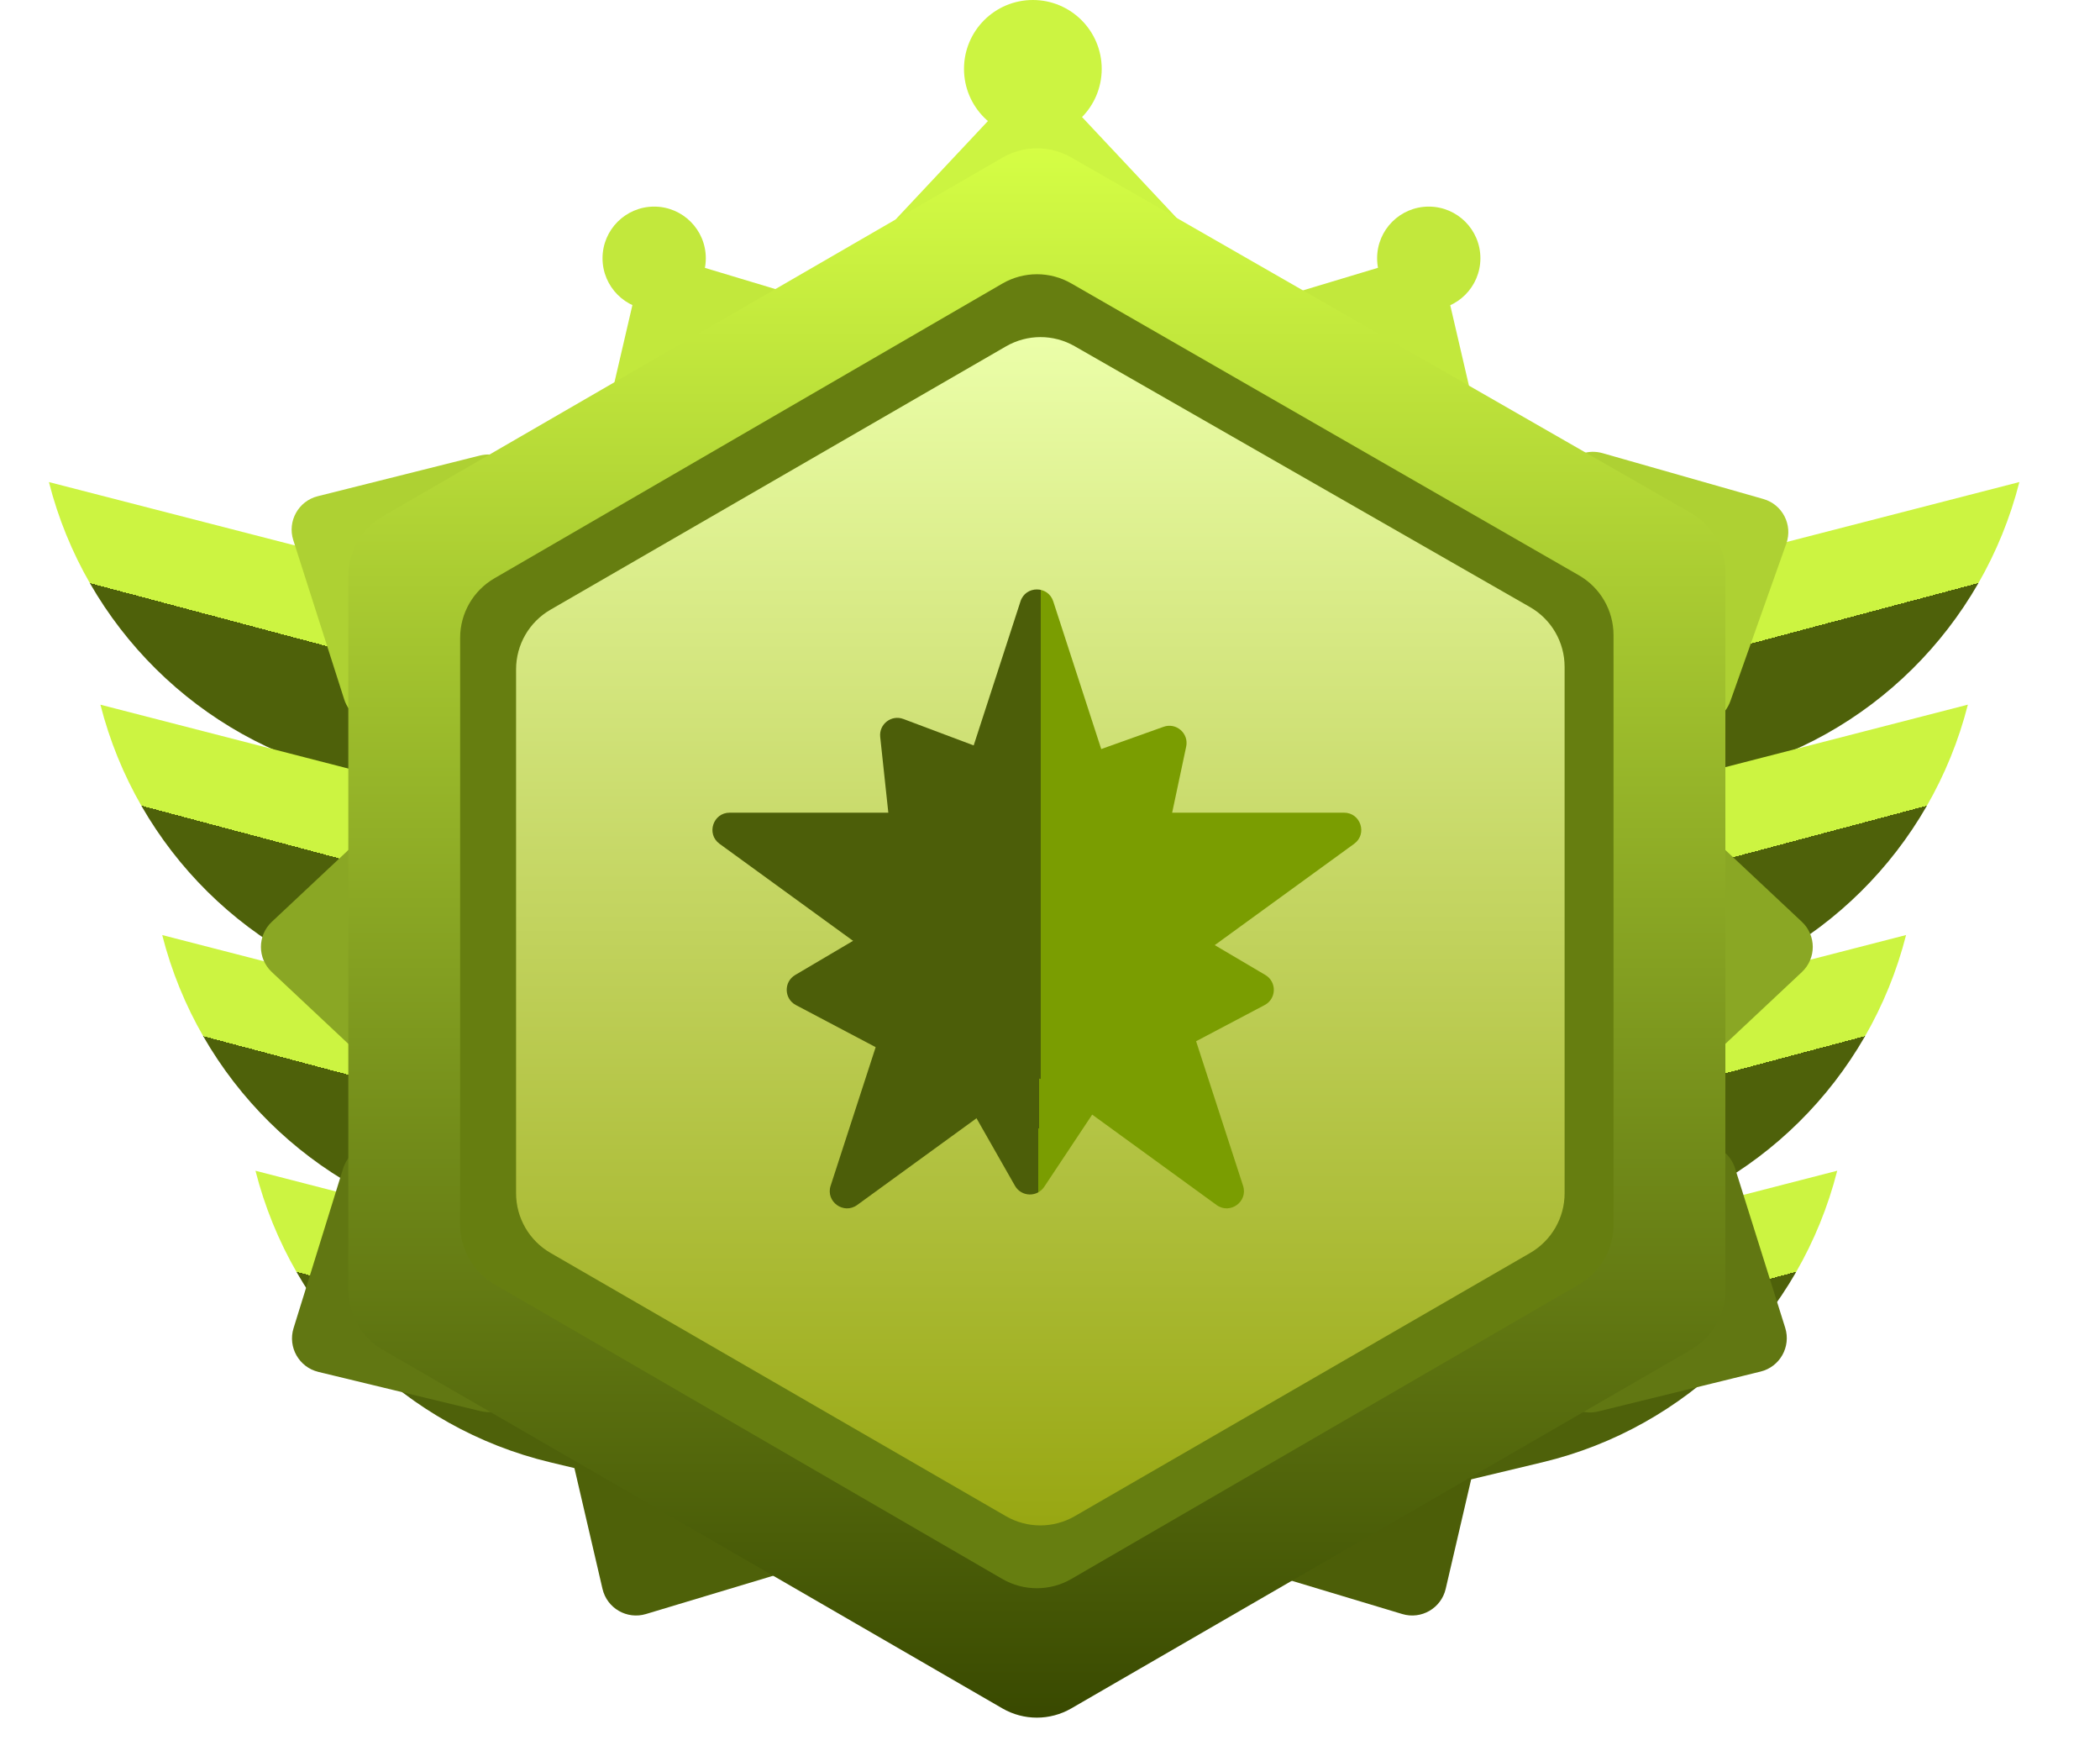 <svg width="61" height="51" viewBox="0 0 61 51" fill="none" xmlns="http://www.w3.org/2000/svg">
<path d="M39.407 18.957L58.658 13.999C57.59 18.195 54.284 21.464 50.096 22.465L40.754 24.701L39.407 18.957Z" fill="url(#paint0_linear_1043_679)"/>
<path d="M37.91 25.423L57.162 20.464C56.094 24.66 52.788 27.929 48.6 28.931L39.258 31.166L37.91 25.423Z" fill="url(#paint1_linear_1043_679)"/>
<path d="M36.115 32.113L55.367 27.154C54.299 31.35 50.993 34.619 46.805 35.621L37.463 37.856L36.115 32.113Z" fill="url(#paint2_linear_1043_679)"/>
<path d="M34.115 38.958L53.367 33.999C52.299 38.195 48.993 41.464 44.805 42.466L35.463 44.701L34.115 38.958Z" fill="url(#paint3_linear_1043_679)"/>
<path d="M26.673 38.959L7.421 34C8.489 38.196 11.795 41.465 15.983 42.467L25.325 44.702L26.673 38.959Z" fill="url(#paint4_linear_1043_679)"/>
<path d="M20.673 18.959L1.421 14C2.489 18.196 5.795 21.465 9.983 22.467L19.325 24.702L20.673 18.959Z" fill="url(#paint5_linear_1043_679)"/>
<path d="M22.169 25.424L2.917 20.465C3.985 24.661 7.291 27.93 11.479 28.932L20.821 31.167L22.169 25.424Z" fill="url(#paint6_linear_1043_679)"/>
<path d="M23.964 32.114L4.712 27.155C5.78 31.351 9.086 34.62 13.274 35.622L22.616 37.857L23.964 32.114Z" fill="url(#paint7_linear_1043_679)"/>
<path d="M17.501 46.142C17.632 46.705 18.211 47.04 18.764 46.873L23.41 45.475C24.248 45.223 24.38 44.091 23.623 43.652L17.877 40.325C17.12 39.886 16.204 40.564 16.402 41.417L17.501 46.142Z" fill="#4E6109"/>
<path d="M52.341 28.229C52.762 27.834 52.762 27.166 52.341 26.771L48.802 23.451C48.164 22.852 47.118 23.305 47.118 24.18V30.82C47.118 31.695 48.164 32.148 48.802 31.549L52.341 28.229Z" fill="#8AA724"/>
<path d="M7.895 28.229C7.474 27.834 7.474 27.166 7.895 26.771L11.434 23.451C12.072 22.852 13.118 23.305 13.118 24.18L13.118 30.82C13.118 31.695 12.072 32.148 11.434 31.549L7.895 28.229Z" fill="#8AA724"/>
<path d="M18.501 8.296C18.632 7.734 19.211 7.399 19.764 7.565L24.41 8.963C25.248 9.215 25.38 10.347 24.623 10.786L18.877 14.114C18.12 14.553 17.204 13.875 17.402 13.022L18.501 8.296Z" fill="#C2E83C"/>
<path d="M41.994 8.296C41.863 7.734 41.285 7.399 40.732 7.565L36.085 8.963C35.247 9.215 35.115 10.347 35.872 10.786L41.618 14.114C42.376 14.553 43.291 13.875 43.093 13.022L41.994 8.296Z" fill="#C2E83C"/>
<path d="M41.994 46.142C41.863 46.705 41.285 47.04 40.732 46.873L36.085 45.475C35.247 45.223 35.115 44.091 35.872 43.652L41.618 40.325C42.376 39.886 43.291 40.564 43.093 41.417L41.994 46.142Z" fill="#4C5E08"/>
<path d="M29.389 2.777C29.784 2.356 30.452 2.356 30.847 2.777L34.167 6.316C34.766 6.954 34.313 8 33.438 8H26.798C25.923 8 25.47 6.954 26.069 6.316L29.389 2.777Z" fill="#CCF441"/>
<path d="M51.22 14.491C51.776 14.649 52.082 15.243 51.888 15.787L50.264 20.359C49.971 21.184 48.834 21.261 48.433 20.482L45.391 14.58C44.99 13.802 45.712 12.921 46.554 13.161L51.22 14.491Z" fill="#AED133"/>
<path d="M9.228 14.411C8.668 14.552 8.343 15.136 8.519 15.686L9.997 20.307C10.263 21.141 11.397 21.254 11.823 20.489L15.051 14.687C15.477 13.922 14.783 13.018 13.934 13.231L9.228 14.411Z" fill="#AED133"/>
<path d="M9.247 39.841C8.686 39.705 8.356 39.124 8.527 38.572L9.965 33.939C10.225 33.102 11.358 32.98 11.79 33.741L15.068 39.516C15.5 40.277 14.814 41.187 13.963 40.981L9.247 39.841Z" fill="#617712"/>
<path d="M51.14 39.832C51.701 39.695 52.029 39.112 51.856 38.561L50.401 33.933C50.139 33.097 49.005 32.979 48.576 33.742L45.318 39.527C44.889 40.29 45.578 41.198 46.428 40.989L51.14 39.832Z" fill="#617712"/>
<path d="M10.118 16.727C10.118 16.013 10.499 15.353 11.116 14.996L29.121 4.577C29.738 4.22 30.499 4.218 31.118 4.573L49.113 14.896C49.735 15.252 50.118 15.914 50.118 16.631V37.466C50.118 38.18 49.738 38.839 49.12 39.197L31.12 49.613C30.5 49.972 29.736 49.972 29.116 49.613L11.116 39.197C10.499 38.839 10.118 38.18 10.118 37.466V16.727Z" fill="url(#paint8_linear_1043_679)"/>
<path d="M13.366 18.523C13.366 17.81 13.746 17.151 14.363 16.794L29.118 8.234C29.737 7.876 30.499 7.874 31.119 8.231L45.866 16.709C46.486 17.066 46.869 17.728 46.869 18.443V35.568C46.869 36.281 46.489 36.94 45.872 37.298L31.121 45.854C30.5 46.214 29.735 46.214 29.114 45.854L14.363 37.298C13.746 36.94 13.366 36.281 13.366 35.568V18.523Z" fill="#667E10"/>
<path d="M14.991 19.438C14.991 18.723 15.372 18.063 15.991 17.706L29.223 10.058C29.84 9.702 30.6 9.7 31.218 10.055L44.442 17.63C45.064 17.986 45.448 18.648 45.448 19.365V34.654C45.448 35.368 45.067 36.028 44.449 36.386L31.22 44.031C30.601 44.389 29.838 44.389 29.219 44.031L15.991 36.386C15.372 36.028 14.991 35.368 14.991 34.654V19.438Z" fill="url(#paint9_linear_1043_679)"/>
<g filter="url(#filter0_d_1043_679)">
<path d="M25.568 21.402C25.528 21.031 25.892 20.749 26.241 20.88L31.24 22.76C31.606 22.898 31.679 23.384 31.37 23.624L26.94 27.054C26.631 27.293 26.178 27.101 26.137 26.712L25.568 21.402Z" fill="#4C5E09"/>
</g>
<g filter="url(#filter1_d_1043_679)">
<path d="M29.482 34.436C29.667 34.76 30.127 34.776 30.333 34.465L33.289 30.017C33.505 29.691 33.281 29.254 32.889 29.241L27.29 29.049C26.899 29.035 26.645 29.456 26.839 29.796L29.482 34.436Z" fill="url(#paint10_linear_1043_679)"/>
</g>
<g filter="url(#filter2_d_1043_679)">
<path d="M31.279 31.248C31.286 31.62 31.683 31.854 32.012 31.68L36.735 29.188C37.081 29.006 37.093 28.514 36.756 28.315L31.931 25.468C31.594 25.269 31.17 25.517 31.177 25.908L31.279 31.248Z" fill="#7A9D01"/>
</g>
<g filter="url(#filter3_d_1043_679)">
<path d="M28.576 31.248C28.569 31.62 28.172 31.854 27.842 31.68L23.119 29.188C22.773 29.006 22.761 28.514 23.098 28.315L27.923 25.468C28.26 25.269 28.685 25.517 28.677 25.908L28.576 31.248Z" fill="#4C5E09"/>
</g>
<g filter="url(#filter4_d_1043_679)">
<path d="M28.592 23.735C28.323 23.478 28.419 23.027 28.769 22.902L33.799 21.107C34.167 20.975 34.537 21.299 34.456 21.681L33.292 27.162C33.211 27.544 32.741 27.69 32.458 27.42L28.592 23.735Z" fill="#7A9D01"/>
</g>
<g filter="url(#filter5_d_1043_679)">
<path d="M29.643 17.463C29.792 17.003 30.444 17.003 30.594 17.463L32.476 23.255C32.542 23.461 32.734 23.601 32.951 23.601H39.041C39.525 23.601 39.727 24.221 39.335 24.505L34.408 28.085C34.233 28.212 34.16 28.438 34.226 28.644L36.108 34.436C36.258 34.896 35.731 35.279 35.339 34.995L30.412 31.415C30.237 31.288 30 31.288 29.824 31.415L24.898 34.995C24.506 35.279 23.978 34.896 24.128 34.436L26.01 28.644C26.077 28.438 26.003 28.212 25.828 28.085L20.901 24.505C20.51 24.221 20.711 23.601 21.195 23.601H27.285C27.502 23.601 27.694 23.461 27.761 23.255L29.643 17.463Z" fill="url(#paint11_linear_1043_679)"/>
</g>
<circle cx="30.002" cy="2" r="2" fill="#CCF441"/>
<circle cx="41.502" cy="7.5" r="1.5" fill="#C2E83C"/>
<circle cx="19.002" cy="7.5" r="1.5" fill="#C2E83C"/>
<defs>
<filter id="filter0_d_1043_679" x="21.564" y="16.848" width="13.999" height="14.312" filterUnits="userSpaceOnUse" color-interpolation-filters="sRGB">
<feFlood flood-opacity="0" result="BackgroundImageFix"/>
<feColorMatrix in="SourceAlpha" type="matrix" values="0 0 0 0 0 0 0 0 0 0 0 0 0 0 0 0 0 0 127 0" result="hardAlpha"/>
<feOffset/>
<feGaussianBlur stdDeviation="2"/>
<feComposite in2="hardAlpha" operator="out"/>
<feColorMatrix type="matrix" values="0 0 0 0 0 0 0 0 0 0 0 0 0 0 0 0 0 0 0.25 0"/>
<feBlend mode="normal" in2="BackgroundImageFix" result="effect1_dropShadow_1043_679"/>
<feBlend mode="normal" in="SourceGraphic" in2="effect1_dropShadow_1043_679" result="shape"/>
</filter>
<filter id="filter1_d_1043_679" x="22.773" y="25.049" width="14.601" height="13.64" filterUnits="userSpaceOnUse" color-interpolation-filters="sRGB">
<feFlood flood-opacity="0" result="BackgroundImageFix"/>
<feColorMatrix in="SourceAlpha" type="matrix" values="0 0 0 0 0 0 0 0 0 0 0 0 0 0 0 0 0 0 127 0" result="hardAlpha"/>
<feOffset/>
<feGaussianBlur stdDeviation="2"/>
<feComposite in2="hardAlpha" operator="out"/>
<feColorMatrix type="matrix" values="0 0 0 0 0 0 0 0 0 0 0 0 0 0 0 0 0 0 0.25 0"/>
<feBlend mode="normal" in2="BackgroundImageFix" result="effect1_dropShadow_1043_679"/>
<feBlend mode="normal" in="SourceGraphic" in2="effect1_dropShadow_1043_679" result="shape"/>
</filter>
<filter id="filter2_d_1043_679" x="27.177" y="21.398" width="13.825" height="14.341" filterUnits="userSpaceOnUse" color-interpolation-filters="sRGB">
<feFlood flood-opacity="0" result="BackgroundImageFix"/>
<feColorMatrix in="SourceAlpha" type="matrix" values="0 0 0 0 0 0 0 0 0 0 0 0 0 0 0 0 0 0 127 0" result="hardAlpha"/>
<feOffset/>
<feGaussianBlur stdDeviation="2"/>
<feComposite in2="hardAlpha" operator="out"/>
<feColorMatrix type="matrix" values="0 0 0 0 0 0 0 0 0 0 0 0 0 0 0 0 0 0 0.25 0"/>
<feBlend mode="normal" in2="BackgroundImageFix" result="effect1_dropShadow_1043_679"/>
<feBlend mode="normal" in="SourceGraphic" in2="effect1_dropShadow_1043_679" result="shape"/>
</filter>
<filter id="filter3_d_1043_679" x="18.852" y="21.398" width="13.825" height="14.341" filterUnits="userSpaceOnUse" color-interpolation-filters="sRGB">
<feFlood flood-opacity="0" result="BackgroundImageFix"/>
<feColorMatrix in="SourceAlpha" type="matrix" values="0 0 0 0 0 0 0 0 0 0 0 0 0 0 0 0 0 0 127 0" result="hardAlpha"/>
<feOffset/>
<feGaussianBlur stdDeviation="2"/>
<feComposite in2="hardAlpha" operator="out"/>
<feColorMatrix type="matrix" values="0 0 0 0 0 0 0 0 0 0 0 0 0 0 0 0 0 0 0.25 0"/>
<feBlend mode="normal" in2="BackgroundImageFix" result="effect1_dropShadow_1043_679"/>
<feBlend mode="normal" in="SourceGraphic" in2="effect1_dropShadow_1043_679" result="shape"/>
</filter>
<filter id="filter4_d_1043_679" x="24.438" y="17.077" width="14.029" height="14.481" filterUnits="userSpaceOnUse" color-interpolation-filters="sRGB">
<feFlood flood-opacity="0" result="BackgroundImageFix"/>
<feColorMatrix in="SourceAlpha" type="matrix" values="0 0 0 0 0 0 0 0 0 0 0 0 0 0 0 0 0 0 127 0" result="hardAlpha"/>
<feOffset/>
<feGaussianBlur stdDeviation="2"/>
<feComposite in2="hardAlpha" operator="out"/>
<feColorMatrix type="matrix" values="0 0 0 0 0 0 0 0 0 0 0 0 0 0 0 0 0 0 0.25 0"/>
<feBlend mode="normal" in2="BackgroundImageFix" result="effect1_dropShadow_1043_679"/>
<feBlend mode="normal" in="SourceGraphic" in2="effect1_dropShadow_1043_679" result="shape"/>
</filter>
<filter id="filter5_d_1043_679" x="16.694" y="13.118" width="26.848" height="25.974" filterUnits="userSpaceOnUse" color-interpolation-filters="sRGB">
<feFlood flood-opacity="0" result="BackgroundImageFix"/>
<feColorMatrix in="SourceAlpha" type="matrix" values="0 0 0 0 0 0 0 0 0 0 0 0 0 0 0 0 0 0 127 0" result="hardAlpha"/>
<feOffset/>
<feGaussianBlur stdDeviation="2"/>
<feComposite in2="hardAlpha" operator="out"/>
<feColorMatrix type="matrix" values="0 0 0 0 0 0 0 0 0 0 0 0 0 0 0 0 0 0 0.25 0"/>
<feBlend mode="normal" in2="BackgroundImageFix" result="effect1_dropShadow_1043_679"/>
<feBlend mode="normal" in="SourceGraphic" in2="effect1_dropShadow_1043_679" result="shape"/>
</filter>
<linearGradient id="paint0_linear_1043_679" x1="47.242" y1="16.834" x2="48.645" y2="22.109" gradientUnits="userSpaceOnUse">
<stop offset="0.499" stop-color="#CCF441"/>
<stop offset="0.499" stop-color="#4E610A"/>
</linearGradient>
<linearGradient id="paint1_linear_1043_679" x1="45.746" y1="23.3" x2="47.149" y2="28.574" gradientUnits="userSpaceOnUse">
<stop offset="0.499" stop-color="#CCF441"/>
<stop offset="0.499" stop-color="#4E610A"/>
</linearGradient>
<linearGradient id="paint2_linear_1043_679" x1="43.951" y1="29.99" x2="45.354" y2="35.264" gradientUnits="userSpaceOnUse">
<stop offset="0.499" stop-color="#CCF441"/>
<stop offset="0.499" stop-color="#4E610A"/>
</linearGradient>
<linearGradient id="paint3_linear_1043_679" x1="41.951" y1="36.835" x2="43.354" y2="42.109" gradientUnits="userSpaceOnUse">
<stop offset="0.499" stop-color="#CCF441"/>
<stop offset="0.499" stop-color="#4E610A"/>
</linearGradient>
<linearGradient id="paint4_linear_1043_679" x1="18.837" y1="36.836" x2="17.434" y2="42.11" gradientUnits="userSpaceOnUse">
<stop offset="0.499" stop-color="#CCF441"/>
<stop offset="0.499" stop-color="#4E610A"/>
</linearGradient>
<linearGradient id="paint5_linear_1043_679" x1="12.837" y1="16.836" x2="11.434" y2="22.11" gradientUnits="userSpaceOnUse">
<stop offset="0.499" stop-color="#CCF441"/>
<stop offset="0.499" stop-color="#4E610A"/>
</linearGradient>
<linearGradient id="paint6_linear_1043_679" x1="14.334" y1="23.301" x2="12.93" y2="28.576" gradientUnits="userSpaceOnUse">
<stop offset="0.499" stop-color="#CCF441"/>
<stop offset="0.499" stop-color="#4E610A"/>
</linearGradient>
<linearGradient id="paint7_linear_1043_679" x1="16.128" y1="29.991" x2="14.725" y2="35.266" gradientUnits="userSpaceOnUse">
<stop offset="0.499" stop-color="#CCF441"/>
<stop offset="0.499" stop-color="#4E610A"/>
</linearGradient>
<linearGradient id="paint8_linear_1043_679" x1="30.118" y1="4" x2="30.118" y2="50.193" gradientUnits="userSpaceOnUse">
<stop stop-color="#D6FF45"/>
<stop offset="1" stop-color="#384800"/>
</linearGradient>
<linearGradient id="paint9_linear_1043_679" x1="30.22" y1="9.482" x2="30.22" y2="44.609" gradientUnits="userSpaceOnUse">
<stop stop-color="#ECFFAA"/>
<stop offset="1" stop-color="#97A611"/>
</linearGradient>
<linearGradient id="paint10_linear_1043_679" x1="25.751" y1="31.118" x2="34.291" y2="31.185" gradientUnits="userSpaceOnUse">
<stop offset="0.519" stop-color="#4C5E09"/>
<stop offset="0.519" stop-color="#7A9D01"/>
</linearGradient>
<linearGradient id="paint11_linear_1043_679" x1="41.118" y1="27" x2="19.118" y2="27" gradientUnits="userSpaceOnUse">
<stop offset="0.495" stop-color="#7A9D01"/>
<stop offset="0.495" stop-color="#4C5E09"/>
</linearGradient>
</defs>
</svg>
